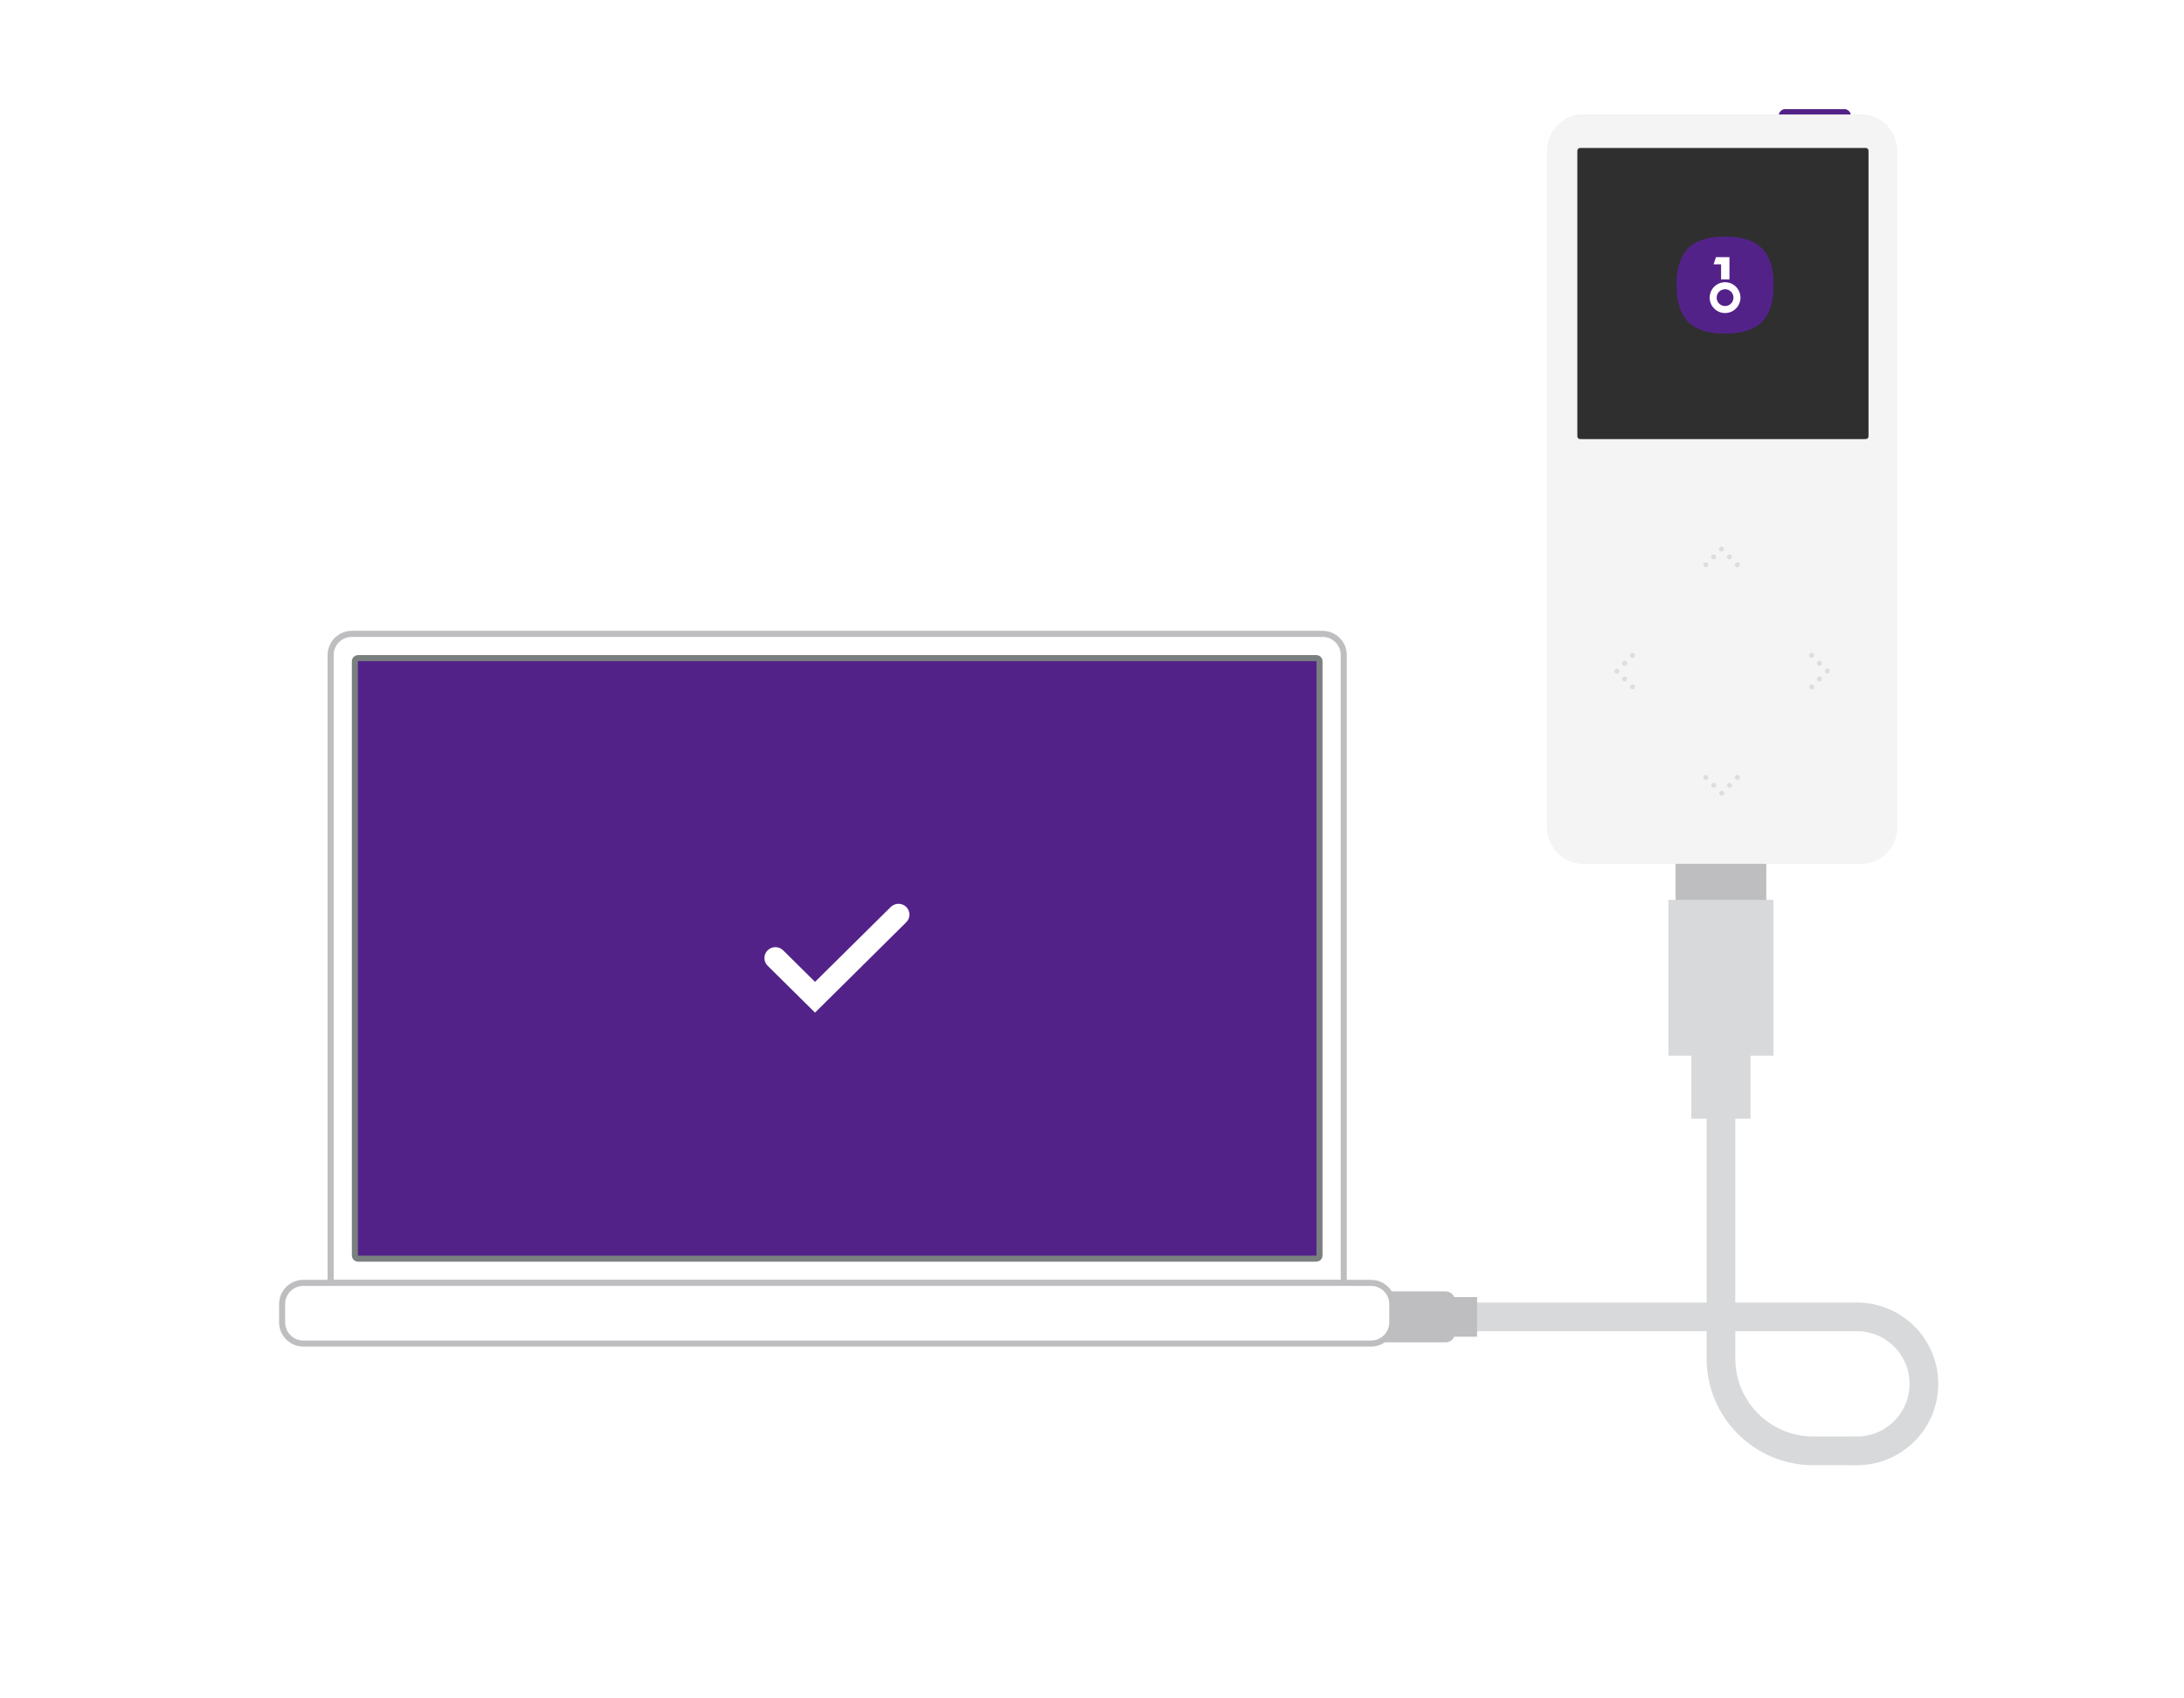 <svg width="360" height="280" viewBox="0 0 360 280" fill="none" xmlns="http://www.w3.org/2000/svg">
<path d="M227.148 212.903H238.316C239.14 212.903 239.809 213.571 239.809 214.396V219.811C239.809 220.635 239.14 221.303 238.316 221.303H227.148V212.903Z" fill="#BEBDC0"/>
<path d="M306.086 239.19C312.185 239.19 317.129 234.245 317.129 228.146C317.129 222.047 312.185 217.103 306.086 217.103H243.48" stroke="#D8D9DA" stroke-width="4.731" stroke-linecap="round"/>
<path d="M306.086 239.19H298.896C290.489 239.19 283.673 232.373 283.673 223.966V165.64" stroke="#D8D9DA" stroke-width="4.731"/>
<path d="M276.198 134.781H291.146V162.783H276.198V134.781Z" fill="#BEBDC0"/>
<path d="M278.796 155.888H288.551V184.421H278.796V155.888Z" fill="#D8D9DA"/>
<path d="M275.019 148.351H292.327V174.046H275.019V148.351Z" fill="#D8D9DA"/>
<path d="M238.447 213.837H243.477V220.372H238.447V213.837Z" fill="#BEBDC0"/>
<path d="M54.5 108C54.5 106.067 56.067 104.5 58 104.5H218C219.933 104.5 221.5 106.067 221.5 108V211.5H54.5V108Z" fill="white" stroke="#BEBDC0"/>
<path d="M217 108.5H59C58.724 108.5 58.5 108.724 58.5 109V207C58.5 207.276 58.724 207.5 59 207.5H217C217.276 207.5 217.5 207.276 217.5 207V109C217.5 108.724 217.276 108.5 217 108.5Z" fill="#532289" stroke="#7A7F80"/>
<path fill-rule="evenodd" clip-rule="evenodd" d="M126.536 156.673C127.244 155.973 128.384 155.973 129.092 156.673L134.348 161.873L146.828 149.523C147.169 149.188 147.628 149 148.106 149C148.585 149 149.044 149.188 149.384 149.523C149.551 149.688 149.683 149.884 149.773 150.101C149.863 150.317 149.909 150.549 149.909 150.783C149.909 151.017 149.863 151.249 149.773 151.465C149.683 151.682 149.551 151.878 149.384 152.043L134.345 166.941L126.536 159.216C126.367 159.051 126.232 158.853 126.14 158.635C126.047 158.416 126 158.182 126 157.944C126 157.707 126.047 157.473 126.14 157.254C126.232 157.036 126.367 156.838 126.536 156.673Z" fill="white"/>
<path d="M226 211.5H50C48.067 211.5 46.5 213.067 46.5 215V218C46.5 219.933 48.067 221.5 50 221.5H226C227.933 221.5 229.5 219.933 229.5 218V215C229.5 213.067 227.933 211.5 226 211.5Z" fill="white" stroke="#BEBDC0"/>
<g filter="url(#filter0_d)">
<path d="M293.202 18.137C293.202 17.509 293.699 17 294.312 17H303.977C304.59 17 305.087 17.509 305.087 18.137V18.74H293.202V18.137Z" fill="#532289"/>
<path d="M255 23.959C255 20.596 257.661 17.87 260.943 17.87H306.785C310.067 17.87 312.727 20.596 312.727 23.959V135.302C312.727 138.665 310.067 141.391 306.785 141.391H260.943C257.661 141.391 255 138.665 255 135.302V23.959Z" fill="#F4F4F4"/>
<path d="M261.661 27.252C261.661 27.013 261.661 26.893 261.707 26.802C261.748 26.721 261.814 26.656 261.894 26.615C261.985 26.569 262.105 26.569 262.344 26.569H305.383C305.622 26.569 305.742 26.569 305.833 26.615C305.914 26.656 305.979 26.721 306.02 26.802C306.066 26.893 306.066 27.013 306.066 27.252V70.291C306.066 70.53 306.066 70.65 306.02 70.741C305.979 70.822 305.914 70.887 305.833 70.928C305.742 70.974 305.622 70.974 305.383 70.974H262.344C262.105 70.974 261.985 70.974 261.894 70.928C261.814 70.887 261.748 70.822 261.707 70.741C261.661 70.65 261.661 70.53 261.661 70.291V27.252Z" fill="#2F2F2F"/>
<path fill-rule="evenodd" clip-rule="evenodd" d="M283.929 89.567C283.886 89.538 283.831 89.538 283.788 89.567L281.429 91.178C281.332 91.245 281.2 91.218 281.135 91.118C281.07 91.018 281.096 90.883 281.194 90.816L283.552 89.205C283.738 89.078 283.979 89.078 284.165 89.205L286.523 90.816C286.62 90.883 286.647 91.018 286.582 91.118C286.517 91.218 286.385 91.245 286.287 91.178L283.929 89.567ZM266.149 106.474C266.246 106.54 266.272 106.675 266.207 106.775L264.635 109.192C264.607 109.236 264.607 109.293 264.635 109.336L266.207 111.753C266.272 111.853 266.246 111.988 266.149 112.055C266.051 112.121 265.919 112.094 265.854 111.994L264.282 109.578C264.158 109.388 264.158 109.14 264.282 108.95L265.854 106.534C265.919 106.434 266.051 106.407 266.149 106.474ZM301.568 106.474C301.666 106.407 301.798 106.434 301.863 106.534L303.435 108.95C303.558 109.14 303.558 109.388 303.435 109.578L301.863 111.994C301.798 112.094 301.666 112.121 301.568 112.055C301.471 111.988 301.444 111.853 301.509 111.753L303.082 109.336C303.11 109.293 303.11 109.236 303.082 109.192L301.509 106.775C301.444 106.675 301.471 106.54 301.568 106.474ZM281.135 127.411C281.2 127.311 281.332 127.284 281.429 127.35L283.788 128.961C283.831 128.991 283.886 128.991 283.929 128.961L286.287 127.35C286.385 127.284 286.517 127.311 286.582 127.411C286.647 127.511 286.62 127.646 286.523 127.712L284.165 129.323C283.979 129.45 283.738 129.45 283.552 129.323L281.194 127.712C281.096 127.646 281.07 127.511 281.135 127.411Z" fill="#3C3C43" fill-opacity="0.2"/>
<path d="M293.202 18.137C293.202 17.509 293.699 17 294.312 17H303.977C304.59 17 305.087 17.509 305.087 18.137V18.74H293.202V18.137Z" fill="#532289"/>
<path d="M255 23.959C255 20.596 257.661 17.87 260.943 17.87H306.785C310.067 17.87 312.727 20.596 312.727 23.959V135.302C312.727 138.665 310.067 141.391 306.785 141.391H260.943C257.661 141.391 255 138.665 255 135.302V23.959Z" fill="#F4F4F4"/>
<path d="M260 24.129C260 23.871 260 23.741 260.05 23.643C260.095 23.556 260.165 23.485 260.252 23.441C260.351 23.391 260.48 23.391 260.738 23.391H307.262C307.52 23.391 307.649 23.391 307.748 23.441C307.835 23.485 307.905 23.556 307.95 23.643C308 23.741 308 23.871 308 24.129V70.652C308 70.911 308 71.04 307.95 71.139C307.905 71.225 307.835 71.296 307.748 71.34C307.649 71.391 307.52 71.391 307.262 71.391H260.738C260.48 71.391 260.351 71.391 260.252 71.34C260.165 71.296 260.095 71.225 260.05 71.139C260 71.04 260 70.911 260 70.652V24.129Z" fill="#2F2F2F"/>
<path fill-rule="evenodd" clip-rule="evenodd" d="M283.765 89.931C283.992 89.931 284.176 89.747 284.176 89.52C284.176 89.294 283.992 89.11 283.765 89.11C283.539 89.11 283.355 89.294 283.355 89.52C283.355 89.747 283.539 89.931 283.765 89.931ZM285.07 91.223C285.297 91.223 285.481 91.039 285.481 90.813C285.481 90.586 285.297 90.402 285.07 90.402C284.844 90.402 284.66 90.586 284.66 90.813C284.66 91.039 284.844 91.223 285.07 91.223ZM286.786 92.105C286.786 92.331 286.602 92.515 286.375 92.515C286.149 92.515 285.965 92.331 285.965 92.105C285.965 91.878 286.149 91.694 286.375 91.694C286.602 91.694 286.786 91.878 286.786 92.105ZM282.473 91.223C282.7 91.223 282.884 91.039 282.884 90.813C282.884 90.586 282.7 90.402 282.473 90.402C282.246 90.402 282.063 90.586 282.063 90.813C282.063 91.039 282.246 91.223 282.473 91.223ZM281.591 92.105C281.591 92.331 281.408 92.515 281.181 92.515C280.954 92.515 280.77 92.331 280.77 92.105C280.77 91.878 280.954 91.694 281.181 91.694C281.408 91.694 281.591 91.878 281.591 92.105ZM283.791 129.351C283.564 129.351 283.38 129.535 283.38 129.762C283.38 129.989 283.564 130.173 283.791 130.173C284.017 130.173 284.201 129.989 284.201 129.762C284.201 129.535 284.017 129.351 283.791 129.351ZM282.486 128.059C282.259 128.059 282.075 128.243 282.075 128.47C282.075 128.697 282.259 128.88 282.486 128.88C282.712 128.88 282.896 128.697 282.896 128.47C282.896 128.243 282.712 128.059 282.486 128.059ZM280.77 127.178C280.77 126.951 280.954 126.767 281.181 126.767C281.407 126.767 281.591 126.951 281.591 127.178C281.591 127.404 281.407 127.588 281.181 127.588C280.954 127.588 280.77 127.404 280.77 127.178ZM285.083 128.059C284.856 128.059 284.673 128.243 284.673 128.47C284.673 128.697 284.856 128.88 285.083 128.88C285.31 128.88 285.494 128.697 285.494 128.47C285.494 128.243 285.31 128.059 285.083 128.059ZM285.965 127.177C285.965 126.951 286.149 126.767 286.375 126.767C286.602 126.767 286.786 126.951 286.786 127.177C286.786 127.404 286.602 127.588 286.375 127.588C286.149 127.588 285.965 127.404 285.965 127.177ZM266.507 109.244C266.733 109.244 266.917 109.427 266.917 109.654C266.917 109.881 266.733 110.065 266.507 110.065C266.28 110.065 266.096 109.881 266.096 109.654C266.096 109.427 266.28 109.244 266.507 109.244ZM267.799 107.939C268.026 107.939 268.209 108.122 268.209 108.349C268.209 108.576 268.026 108.76 267.799 108.76C267.572 108.76 267.389 108.576 267.389 108.349C267.389 108.122 267.572 107.939 267.799 107.939ZM269.502 107.044C269.502 106.817 269.318 106.634 269.091 106.634C268.865 106.634 268.681 106.817 268.681 107.044C268.681 107.271 268.865 107.455 269.091 107.455C269.318 107.455 269.502 107.271 269.502 107.044ZM267.799 110.536C268.026 110.536 268.209 110.719 268.209 110.946C268.209 111.173 268.026 111.357 267.799 111.357C267.572 111.357 267.389 111.173 267.389 110.946C267.389 110.719 267.572 110.536 267.799 110.536ZM269.502 112.238C269.502 112.012 269.318 111.828 269.091 111.828C268.865 111.828 268.681 112.012 268.681 112.238C268.681 112.465 268.865 112.649 269.091 112.649C269.318 112.649 269.502 112.465 269.502 112.238ZM300.8 109.628C300.8 109.855 300.984 110.039 301.21 110.039C301.437 110.039 301.621 109.855 301.621 109.628C301.621 109.402 301.437 109.218 301.21 109.218C300.984 109.218 300.8 109.402 300.8 109.628ZM299.507 110.933C299.507 111.16 299.691 111.344 299.918 111.344C300.144 111.344 300.328 111.16 300.328 110.933C300.328 110.707 300.144 110.523 299.918 110.523C299.691 110.523 299.507 110.707 299.507 110.933ZM298.625 112.649C298.399 112.649 298.215 112.465 298.215 112.238C298.215 112.012 298.399 111.828 298.625 111.828C298.852 111.828 299.036 112.012 299.036 112.238C299.036 112.465 298.852 112.649 298.625 112.649ZM299.507 108.336C299.507 108.563 299.691 108.746 299.918 108.746C300.144 108.746 300.328 108.563 300.328 108.336C300.328 108.109 300.144 107.926 299.918 107.926C299.691 107.926 299.507 108.109 299.507 108.336ZM298.625 107.454C298.399 107.454 298.215 107.271 298.215 107.044C298.215 106.817 298.399 106.633 298.625 106.633C298.852 106.633 299.036 106.817 299.036 107.044C299.036 107.271 298.852 107.454 298.625 107.454Z" fill="#DDDDDD"/>
</g>
<path d="M292.352 47C292.352 52.523 289.875 55 284.352 55C278.829 55 276.352 52.523 276.352 47C276.352 41.477 278.829 39 284.352 39C289.875 39 292.352 41.477 292.352 47Z" fill="#532289"/>
<path d="M285.075 42.392H282.849L282.459 43.573H283.695V46.06H285.075V42.392Z" fill="white"/>
<path fill-rule="evenodd" clip-rule="evenodd" d="M286.89 49.069C286.89 50.471 285.754 51.608 284.352 51.608C282.95 51.608 281.814 50.471 281.814 49.069C281.814 47.668 282.95 46.531 284.352 46.531C285.754 46.531 286.89 47.668 286.89 49.069ZM285.738 49.069C285.738 49.835 285.118 50.455 284.352 50.455C283.587 50.455 282.966 49.835 282.966 49.069C282.966 48.304 283.587 47.684 284.352 47.684C285.118 47.684 285.738 48.304 285.738 49.069Z" fill="white"/>
<defs>
<filter id="filter0_d" x="245" y="8" width="77.727" height="144.391" filterUnits="userSpaceOnUse" color-interpolation-filters="sRGB">
<feFlood flood-opacity="0" result="BackgroundImageFix"/>
<feColorMatrix in="SourceAlpha" type="matrix" values="0 0 0 0 0 0 0 0 0 0 0 0 0 0 0 0 0 0 127 0" result="hardAlpha"/>
<feOffset dy="1"/>
<feGaussianBlur stdDeviation="5"/>
<feComposite in2="hardAlpha" operator="out"/>
<feColorMatrix type="matrix" values="0 0 0 0 0 0 0 0 0 0 0 0 0 0 0 0 0 0 0.15 0"/>
<feBlend mode="normal" in2="BackgroundImageFix" result="effect1_dropShadow"/>
<feBlend mode="normal" in="SourceGraphic" in2="effect1_dropShadow" result="shape"/>
</filter>
</defs>
</svg>
